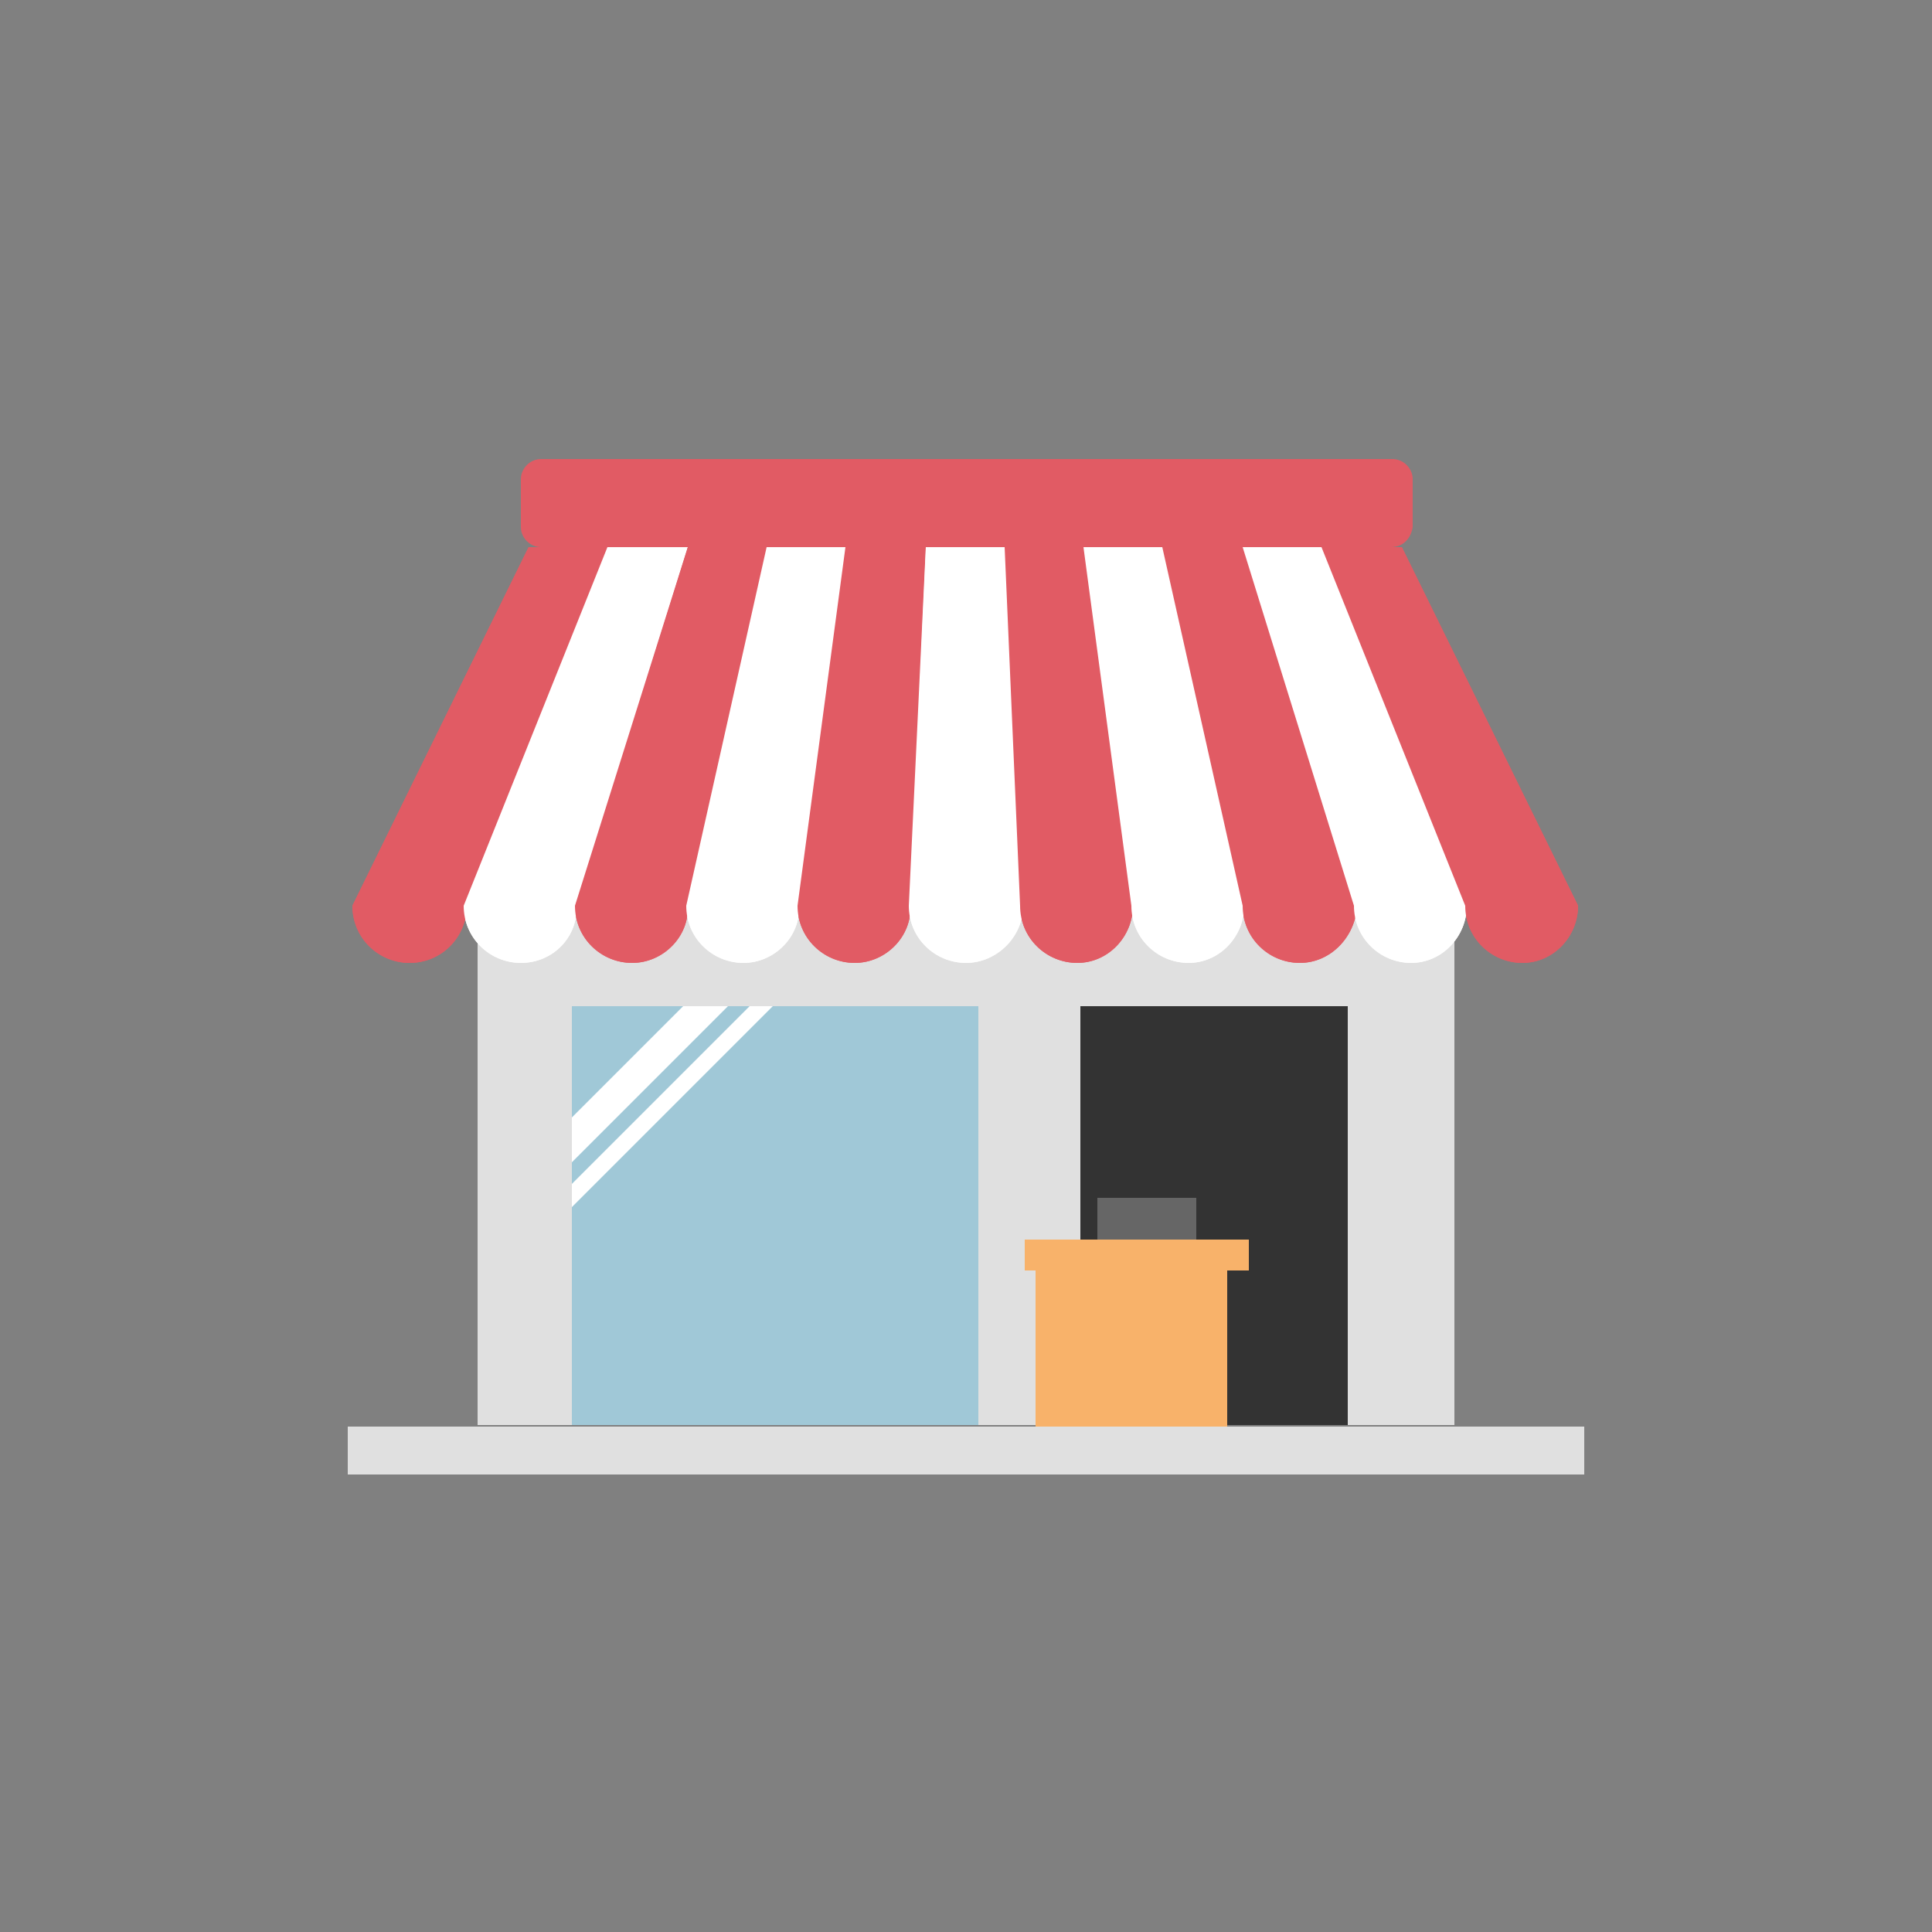 <?xml version="1.0" encoding="utf-8"?><svg xml:space="preserve" viewBox="0 0 100 100" y="0px" x="0px" xmlns:xlink="http://www.w3.org/1999/xlink" xmlns="http://www.w3.org/2000/svg" id="圖層_1" version="1.1" width="200px" height="200px" style="width:100%;height:100%;background-size:initial;background-repeat-y:initial;background-repeat-x:initial;background-position-y:initial;background-position-x:initial;background-origin:initial;background-image:initial;background-color:rgb(255, 255, 255);background-clip:initial;background-attachment:initial;animation-play-state:paused" ><rect x="0" y="0" width="100" height="100" fill="#808080" stroke="none"/><g class="ldl-scale" style="transform-origin:50% 50%;transform:rotate(0deg) scale(0.8, 0.8);animation-play-state:paused" ><g style="animation-play-state:paused" ><rect height="3.1" width="80" fill="#E0E0E0" y="79.8" x="10" style="fill:rgb(224, 224, 224);animation-play-state:paused" ></rect>
<path d="M76.9,37.6H23.1c-2.6,0-4.7,2.1-4.7,4.7v37.4h39V52.6h17.3v27.1h6.9V42.3C81.6,39.7,79.5,37.6,76.9,37.6z" fill="#E0E0E0" style="fill:rgb(224, 224, 224);animation-play-state:paused" ></path></g>
<g style="animation-play-state:paused" ><rect height="27.1" width="26.3" fill="#A0C8D7" y="52.6" x="24.5" style="fill:rgb(160, 200, 215);animation-play-state:paused" ></rect>
<polygon points="24.5,62.7 34.6,52.6 31.7,52.6 24.5,59.8" fill="#FFFFFF" style="fill:rgb(255, 255, 255);animation-play-state:paused" ></polygon>
<polygon points="24.5,65.6 37.5,52.6 36,52.6 24.5,64.1" fill="#FFFFFF" style="fill:rgb(255, 255, 255);animation-play-state:paused" ></polygon></g>
<g style="animation-play-state:paused" ><rect height="27.1" width="17.3" fill="#333333" y="52.6" x="57.4" style="fill:rgb(51, 51, 51);animation-play-state:paused" ></rect>
<polygon points="53.8,67.7 53.8,69.7 54.5,69.7 54.5,79.8 66.9,79.8 66.9,69.7 68.3,69.7 68.3,67.7" fill="#F8B26A" style="fill:rgb(248, 178, 106);animation-play-state:paused" ></polygon>
<rect height="2.7" width="6.4" fill="#666666" y="65" x="58.5" style="fill:rgb(102, 102, 102);animation-play-state:paused" ></rect></g>
<g style="animation-play-state:paused" ><path d="M77.5,22.9H22.5c-0.7,0-1.3-0.6-1.3-1.3v-3.1c0-0.7,0.6-1.3,1.3-1.3h55.1c0.7,0,1.3,0.6,1.3,1.3v3.1 C78.8,22.3,78.3,22.9,77.5,22.9z" fill="#E15B64" style="fill:rgb(225, 91, 100);animation-play-state:paused" ></path>
<path d="M14,49.8L14,49.8c-2,0-3.7-1.6-3.7-3.7l11.4-23.2H27l-9.3,23.2C17.7,48.1,16.1,49.8,14,49.8z" fill="#E15B64" style="fill:rgb(225, 91, 100);animation-play-state:paused" ></path>
<path d="M21.2,49.8L21.2,49.8c-2,0-3.7-1.6-3.7-3.7l9.3-23.2h5.2l-7.2,23.2C24.9,48.1,23.3,49.8,21.2,49.8z" fill="#FFFFFF" style="fill:rgb(255, 255, 255);animation-play-state:paused" ></path>
<path d="M28.4,49.8L28.4,49.8c-2,0-3.7-1.6-3.7-3.7L32,22.9h5.2l-5.2,23.2C32.1,48.1,30.4,49.8,28.4,49.8z" fill="#E15B64" style="fill:rgb(225, 91, 100);animation-play-state:paused" ></path>
<path d="M35.6,49.8L35.6,49.8c-2,0-3.7-1.6-3.7-3.7l5.2-23.2h5.2l-3.1,23.2C39.3,48.1,37.6,49.8,35.6,49.8z" fill="#FFFFFF" style="fill:rgb(255, 255, 255);animation-play-state:paused" ></path>
<path d="M42.8,49.8L42.8,49.8c-2,0-3.7-1.6-3.7-3.7l3.1-23.2h5.2l-1,23.2C46.5,48.1,44.8,49.8,42.8,49.8z" fill="#E15B64" style="fill:rgb(225, 91, 100);animation-play-state:paused" ></path>
<path d="M50,49.8L50,49.8c-2,0-3.7-1.6-3.7-3.7l1.1-23.2h5.2l1.1,23.2C53.7,48.1,52,49.8,50,49.8z" fill="#FFFFFF" style="fill:rgb(255, 255, 255);animation-play-state:paused" ></path>
<path d="M57.2,49.8L57.2,49.8c-2,0-3.7-1.6-3.7-3.7l-1-23.2h5.2l3.1,23.2C60.8,48.1,59.2,49.8,57.2,49.8z" fill="#E15B64" style="fill:rgb(225, 91, 100);animation-play-state:paused" ></path>
<path d="M64.4,49.8L64.4,49.8c-2,0-3.7-1.6-3.7-3.7l-3.1-23.2h5.2L68,46.1C68,48.1,66.4,49.8,64.4,49.8z" fill="#FFFFFF" style="fill:rgb(255, 255, 255);animation-play-state:paused" ></path>
<path d="M71.6,49.8L71.6,49.8c-2,0-3.7-1.6-3.7-3.7l-5.2-23.2H68l7.3,23.2C75.2,48.1,73.6,49.8,71.6,49.8z" fill="#E15B64" style="fill:rgb(225, 91, 100);animation-play-state:paused" ></path>
<path d="M78.8,49.8L78.8,49.8c-2,0-3.7-1.6-3.7-3.7l-7.2-23.2h5.2l9.3,23.2C82.4,48.1,80.8,49.8,78.8,49.8z" fill="#FFFFFF" style="fill:rgb(255, 255, 255);animation-play-state:paused" ></path>
<path d="M86,49.8L86,49.8c-2,0-3.7-1.6-3.7-3.7L73,22.9h5.2l11.4,23.2C89.6,48.1,88,49.8,86,49.8z" fill="#E15B64" style="fill:rgb(225, 91, 100);animation-play-state:paused" ></path>
<path d="M14,49.8L14,49.8c-2,0-3.7-1.6-3.7-3.7l11.4-23.2H27l-9.3,23.2C17.7,48.1,16.1,49.8,14,49.8z" fill="#E15B64" style="fill:rgb(225, 91, 100);animation-play-state:paused" ></path>
<path d="M21.2,49.8L21.2,49.8c-2,0-3.7-1.6-3.7-3.7l9.3-23.2h5.2l-7.2,23.2C24.9,48.1,23.3,49.8,21.2,49.8z" fill="#FFFFFF" style="fill:rgb(255, 255, 255);animation-play-state:paused" ></path>
<path d="M28.4,49.8L28.4,49.8c-2,0-3.7-1.6-3.7-3.7L32,22.9h5.2l-5.2,23.2C32.1,48.1,30.4,49.8,28.4,49.8z" fill="#E15B64" style="fill:rgb(225, 91, 100);animation-play-state:paused" ></path>
<path d="M35.6,49.8L35.6,49.8c-2,0-3.7-1.6-3.7-3.7l5.2-23.2h5.2l-3.1,23.2C39.3,48.1,37.6,49.8,35.6,49.8z" fill="#FFFFFF" style="fill:rgb(255, 255, 255);animation-play-state:paused" ></path>
<path d="M42.8,49.8L42.8,49.8c-2,0-3.7-1.6-3.7-3.7l3.1-23.2h5.2l-1,23.2C46.5,48.1,44.8,49.8,42.8,49.8z" fill="#E15B64" style="fill:rgb(225, 91, 100);animation-play-state:paused" ></path>
<path d="M50,49.8L50,49.8c-2,0-3.7-1.6-3.7-3.7l1.1-23.2h5.2l1.1,23.2C53.7,48.1,52,49.8,50,49.8z" fill="#FFFFFF" style="fill:rgb(255, 255, 255);animation-play-state:paused" ></path>
<path d="M57.2,49.8L57.2,49.8c-2,0-3.7-1.6-3.7-3.7l-1-23.2h5.2l3.1,23.2C60.8,48.1,59.2,49.8,57.2,49.8z" fill="#E15B64" style="fill:rgb(225, 91, 100);animation-play-state:paused" ></path>
<path d="M64.4,49.8L64.4,49.8c-2,0-3.7-1.6-3.7-3.7l-3.1-23.2h5.2L68,46.1C68,48.1,66.4,49.8,64.4,49.8z" fill="#FFFFFF" style="fill:rgb(255, 255, 255);animation-play-state:paused" ></path>
<path d="M71.6,49.8L71.6,49.8c-2,0-3.7-1.6-3.7-3.7l-5.2-23.2H68l7.3,23.2C75.2,48.1,73.6,49.8,71.6,49.8z" fill="#E15B64" style="fill:rgb(225, 91, 100);animation-play-state:paused" ></path>
<path d="M78.8,49.8L78.8,49.8c-2,0-3.7-1.6-3.7-3.7l-7.2-23.2h5.2l9.3,23.2C82.4,48.1,80.8,49.8,78.8,49.8z" fill="#FFFFFF" style="fill:rgb(255, 255, 255);animation-play-state:paused" ></path>
<path d="M86,49.8L86,49.8c-2,0-3.7-1.6-3.7-3.7L73,22.9h5.2l11.4,23.2C89.6,48.1,88,49.8,86,49.8z" fill="#E15B64" style="fill:rgb(225, 91, 100);animation-play-state:paused" ></path></g>
</g><!-- generated by https://loading.io/ --></svg>